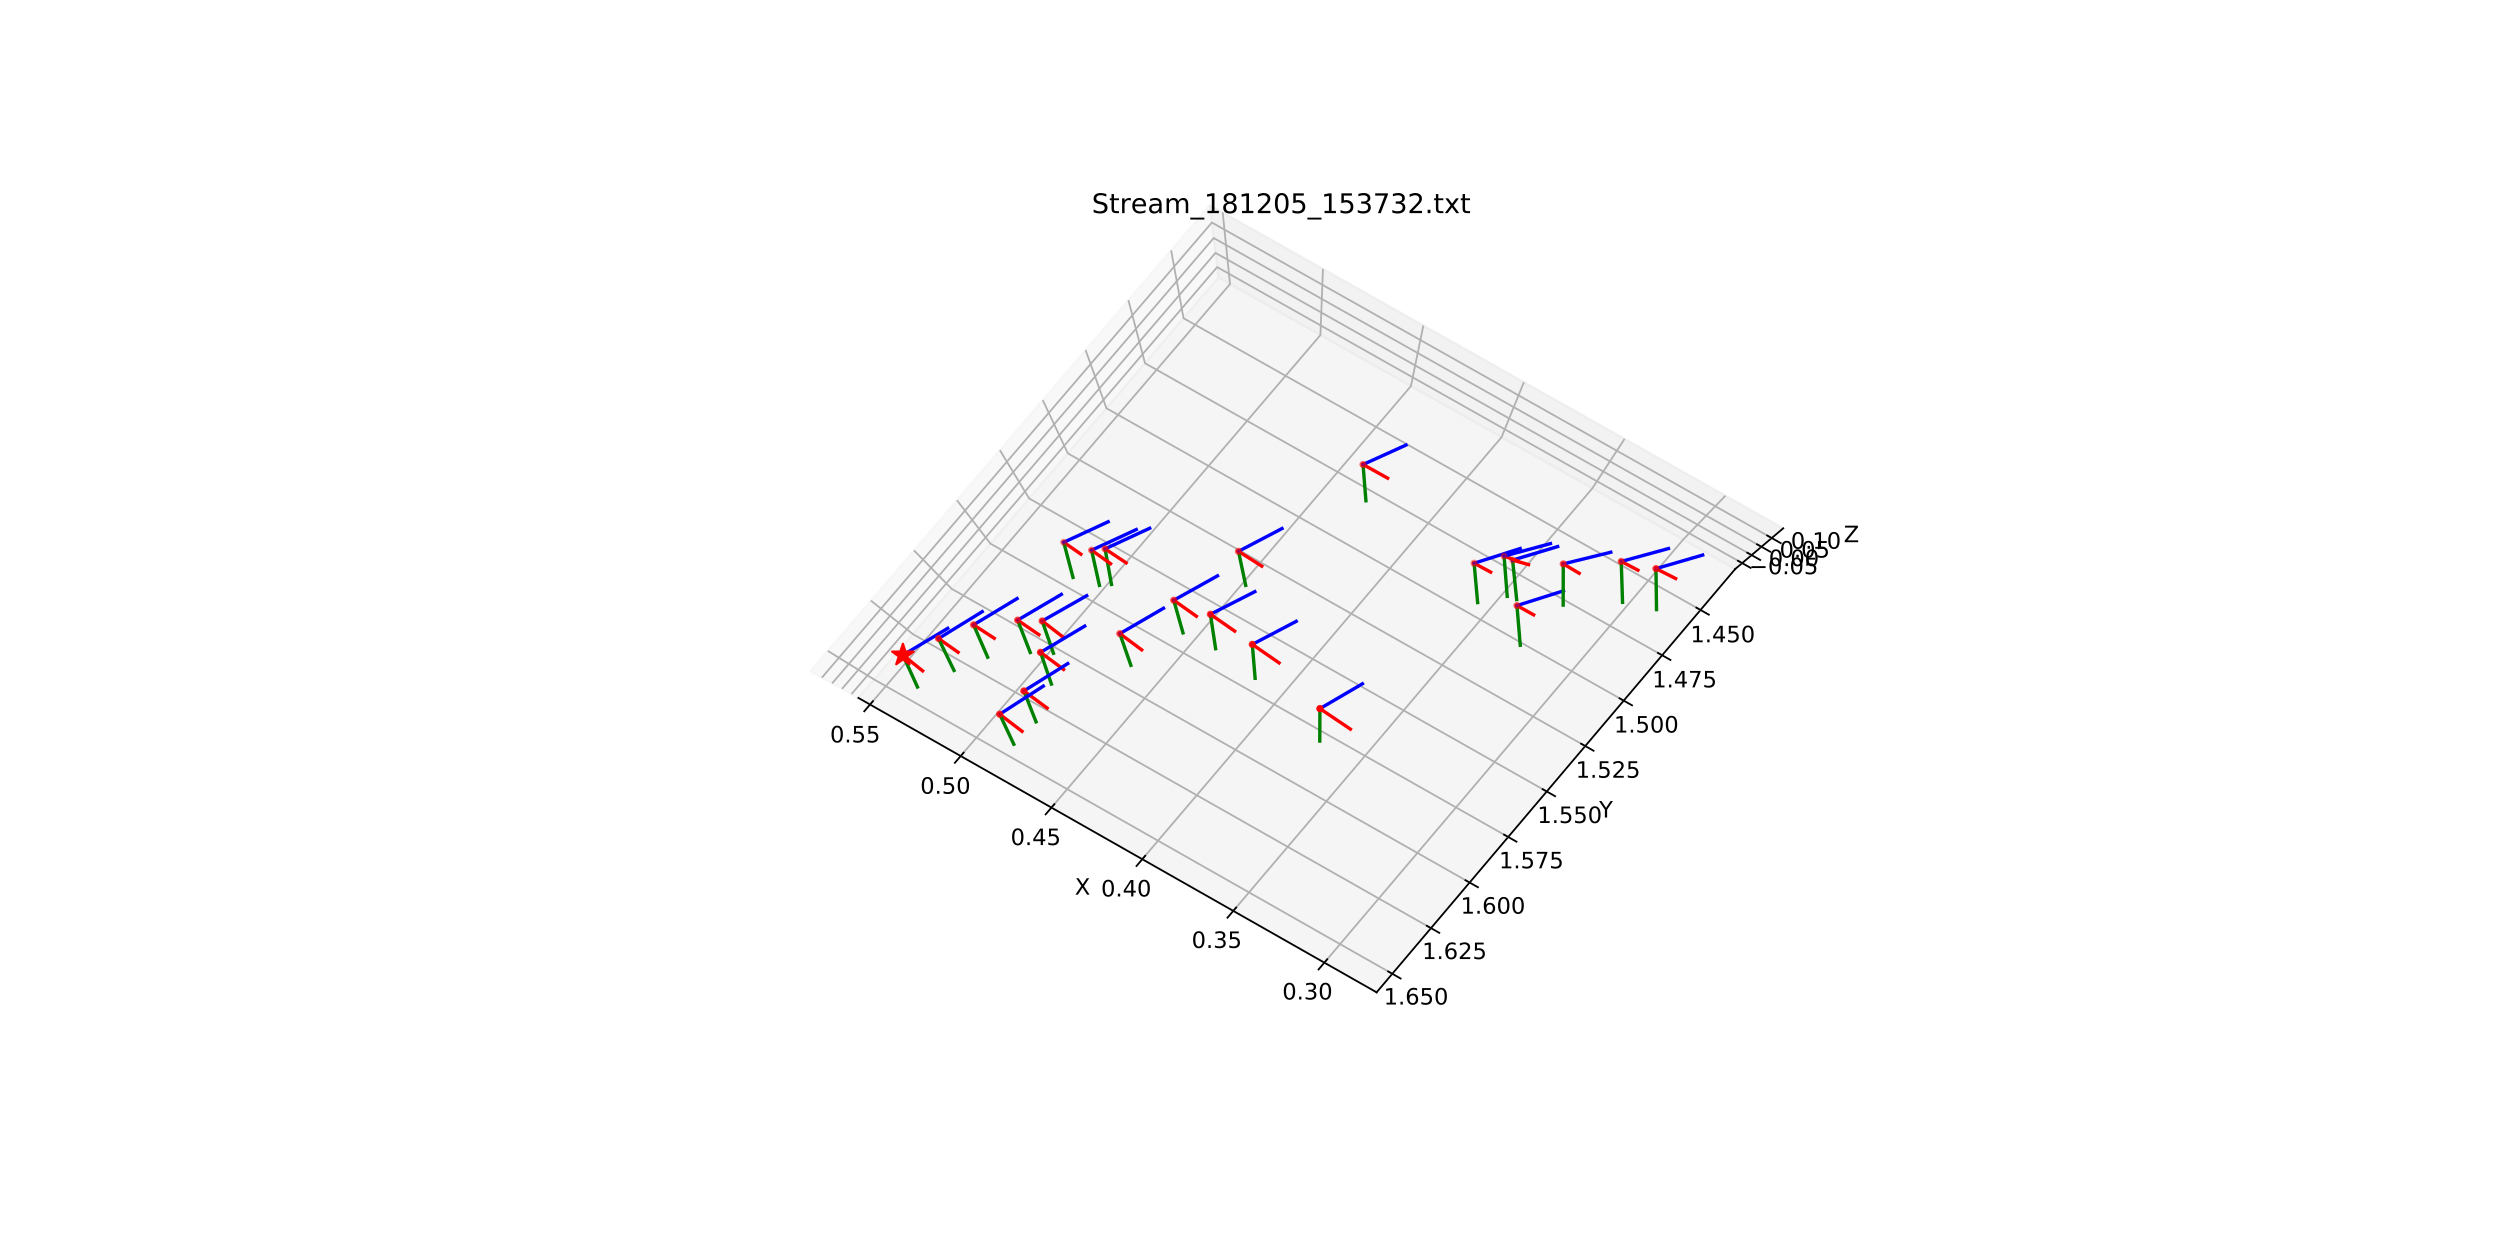 <?xml version="1.0" encoding="utf-8" standalone="no"?>
<!DOCTYPE svg PUBLIC "-//W3C//DTD SVG 1.1//EN"
  "http://www.w3.org/Graphics/SVG/1.1/DTD/svg11.dtd">
<!-- Created with matplotlib (https://matplotlib.org/) -->
<svg height="552.24pt" version="1.1" viewBox="0 0 1105.92 552.24" width="1105.92pt" xmlns="http://www.w3.org/2000/svg" xmlns:xlink="http://www.w3.org/1999/xlink">
 <defs>
  <style type="text/css">
*{stroke-linecap:butt;stroke-linejoin:round;}
  </style>
 </defs>
 <g id="figure_1">
  <g id="patch_1">
   <path d="M 0 552.24 
L 1105.92 552.24 
L 1105.92 0 
L 0 0 
z
" style="fill:#ffffff;"/>
  </g>
  <g id="patch_2">
   <path d="M 306.423 491.494 
L 827.145 491.494 
L 827.145 66.269 
L 306.423 66.269 
z
" style="fill:#ffffff;"/>
  </g>
  <g id="pane3d_1">
   <g id="patch_3">
    <path d="M 538.981 122.765 
L 379.724 308.741 
L 358.419 296.964 
L 535.178 90.755 
" style="fill:#f2f2f2;opacity:0.5;stroke:#f2f2f2;stroke-linejoin:miter;"/>
   </g>
  </g>
  <g id="pane3d_2">
   <g id="patch_4">
    <path d="M 767.619 251.696 
L 538.981 122.765 
L 535.178 90.755 
L 788.854 233.688 
" style="fill:#e6e6e6;opacity:0.5;stroke:#e6e6e6;stroke-linejoin:miter;"/>
   </g>
  </g>
  <g id="pane3d_3">
   <g id="patch_5">
    <path d="M 767.619 251.696 
L 538.981 122.765 
L 379.724 308.741 
L 608.96 438.979 
" style="fill:#ececec;opacity:0.5;stroke:#ececec;stroke-linejoin:miter;"/>
   </g>
  </g>
  <g id="axis3d_1">
   <g id="line2d_1">
    <path d="M 379.724 308.741 
L 608.96 438.979 
" style="fill:none;stroke:#000000;stroke-linecap:square;stroke-width:0.8;"/>
   </g>
   <g id="text_1">
    <!-- X -->
    <defs>
     <path d="M 6.297 72.906 
L 16.891 72.906 
L 35.016 45.797 
L 53.219 72.906 
L 63.812 72.906 
L 40.375 37.891 
L 65.375 0 
L 54.781 0 
L 34.281 31 
L 13.625 0 
L 2.984 0 
L 29 38.922 
z
" id="DejaVuSans-88"/>
    </defs>
    <g transform="translate(475.449 395.782)scale(0.1 -0.1)">
     <use xlink:href="#DejaVuSans-88"/>
    </g>
   </g>
   <g id="Line3DCollection_1">
    <path d="M 585.847 425.848 
L 744.566 238.696 
L 763.268 219.272 
" style="fill:none;stroke:#b0b0b0;stroke-width:0.8;"/>
    <path d="M 545.553 402.955 
L 704.379 216.034 
L 718.669 194.143 
" style="fill:none;stroke:#b0b0b0;stroke-width:0.8;"/>
    <path d="M 505.309 380.091 
L 664.24 193.4 
L 674.13 169.048 
" style="fill:none;stroke:#b0b0b0;stroke-width:0.8;"/>
    <path d="M 465.115 357.255 
L 624.151 170.793 
L 629.652 143.987 
" style="fill:none;stroke:#b0b0b0;stroke-width:0.8;"/>
    <path d="M 424.97 334.447 
L 584.11 148.214 
L 585.234 118.959 
" style="fill:none;stroke:#b0b0b0;stroke-width:0.8;"/>
    <path d="M 384.875 311.668 
L 544.119 125.663 
L 540.877 93.966 
" style="fill:none;stroke:#b0b0b0;stroke-width:0.8;"/>
   </g>
   <g id="xtick_1">
    <g id="line2d_2">
     <path d="M 587.123 424.343 
L 583.294 428.857 
" style="fill:none;stroke:#000000;stroke-linecap:square;stroke-width:0.8;"/>
    </g>
    <g id="text_2">
     <!-- 0.30 -->
     <defs>
      <path d="M 31.781 66.406 
Q 24.172 66.406 20.328 58.906 
Q 16.5 51.422 16.5 36.375 
Q 16.5 21.391 20.328 13.891 
Q 24.172 6.391 31.781 6.391 
Q 39.453 6.391 43.281 13.891 
Q 47.125 21.391 47.125 36.375 
Q 47.125 51.422 43.281 58.906 
Q 39.453 66.406 31.781 66.406 
z
M 31.781 74.219 
Q 44.047 74.219 50.516 64.516 
Q 56.984 54.828 56.984 36.375 
Q 56.984 17.969 50.516 8.266 
Q 44.047 -1.422 31.781 -1.422 
Q 19.531 -1.422 13.062 8.266 
Q 6.594 17.969 6.594 36.375 
Q 6.594 54.828 13.062 64.516 
Q 19.531 74.219 31.781 74.219 
z
" id="DejaVuSans-48"/>
      <path d="M 10.688 12.406 
L 21 12.406 
L 21 0 
L 10.688 0 
z
" id="DejaVuSans-46"/>
      <path d="M 40.578 39.312 
Q 47.656 37.797 51.625 33 
Q 55.609 28.219 55.609 21.188 
Q 55.609 10.406 48.188 4.484 
Q 40.766 -1.422 27.094 -1.422 
Q 22.516 -1.422 17.656 -0.516 
Q 12.797 0.391 7.625 2.203 
L 7.625 11.719 
Q 11.719 9.328 16.594 8.109 
Q 21.484 6.891 26.812 6.891 
Q 36.078 6.891 40.938 10.547 
Q 45.797 14.203 45.797 21.188 
Q 45.797 27.641 41.281 31.266 
Q 36.766 34.906 28.719 34.906 
L 20.219 34.906 
L 20.219 43.016 
L 29.109 43.016 
Q 36.375 43.016 40.234 45.922 
Q 44.094 48.828 44.094 54.297 
Q 44.094 59.906 40.109 62.906 
Q 36.141 65.922 28.719 65.922 
Q 24.656 65.922 20.016 65.031 
Q 15.375 64.156 9.812 62.312 
L 9.812 71.094 
Q 15.438 72.656 20.344 73.438 
Q 25.25 74.219 29.594 74.219 
Q 40.828 74.219 47.359 69.109 
Q 53.906 64.016 53.906 55.328 
Q 53.906 49.266 50.438 45.094 
Q 46.969 40.922 40.578 39.312 
z
" id="DejaVuSans-51"/>
     </defs>
     <g transform="translate(567.244 442.143)scale(0.1 -0.1)">
      <use xlink:href="#DejaVuSans-48"/>
      <use x="63.623" xlink:href="#DejaVuSans-46"/>
      <use x="95.41" xlink:href="#DejaVuSans-51"/>
      <use x="159.033" xlink:href="#DejaVuSans-48"/>
     </g>
    </g>
   </g>
   <g id="xtick_2">
    <g id="line2d_3">
     <path d="M 546.83 401.452 
L 542.999 405.961 
" style="fill:none;stroke:#000000;stroke-linecap:square;stroke-width:0.8;"/>
    </g>
    <g id="text_3">
     <!-- 0.35 -->
     <defs>
      <path d="M 10.797 72.906 
L 49.516 72.906 
L 49.516 64.594 
L 19.828 64.594 
L 19.828 46.734 
Q 21.969 47.469 24.109 47.828 
Q 26.266 48.188 28.422 48.188 
Q 40.625 48.188 47.75 41.5 
Q 54.891 34.812 54.891 23.391 
Q 54.891 11.625 47.562 5.094 
Q 40.234 -1.422 26.906 -1.422 
Q 22.312 -1.422 17.547 -0.641 
Q 12.797 0.141 7.719 1.703 
L 7.719 11.625 
Q 12.109 9.234 16.797 8.062 
Q 21.484 6.891 26.703 6.891 
Q 35.156 6.891 40.078 11.328 
Q 45.016 15.766 45.016 23.391 
Q 45.016 31 40.078 35.438 
Q 35.156 39.891 26.703 39.891 
Q 22.75 39.891 18.812 39.016 
Q 14.891 38.141 10.797 36.281 
z
" id="DejaVuSans-53"/>
     </defs>
     <g transform="translate(527.131 419.346)scale(0.1 -0.1)">
      <use xlink:href="#DejaVuSans-48"/>
      <use x="63.623" xlink:href="#DejaVuSans-46"/>
      <use x="95.41" xlink:href="#DejaVuSans-51"/>
      <use x="159.033" xlink:href="#DejaVuSans-53"/>
     </g>
    </g>
   </g>
   <g id="xtick_3">
    <g id="line2d_4">
     <path d="M 506.587 378.59 
L 502.754 383.094 
" style="fill:none;stroke:#000000;stroke-linecap:square;stroke-width:0.8;"/>
    </g>
    <g id="text_4">
     <!-- 0.40 -->
     <defs>
      <path d="M 37.797 64.312 
L 12.891 25.391 
L 37.797 25.391 
z
M 35.203 72.906 
L 47.609 72.906 
L 47.609 25.391 
L 58.016 25.391 
L 58.016 17.188 
L 47.609 17.188 
L 47.609 0 
L 37.797 0 
L 37.797 17.188 
L 4.891 17.188 
L 4.891 26.703 
z
" id="DejaVuSans-52"/>
     </defs>
     <g transform="translate(487.068 396.576)scale(0.1 -0.1)">
      <use xlink:href="#DejaVuSans-48"/>
      <use x="63.623" xlink:href="#DejaVuSans-46"/>
      <use x="95.41" xlink:href="#DejaVuSans-52"/>
      <use x="159.033" xlink:href="#DejaVuSans-48"/>
     </g>
    </g>
   </g>
   <g id="xtick_4">
    <g id="line2d_5">
     <path d="M 466.394 355.756 
L 462.558 360.254 
" style="fill:none;stroke:#000000;stroke-linecap:square;stroke-width:0.8;"/>
    </g>
    <g id="text_5">
     <!-- 0.45 -->
     <g transform="translate(447.054 373.835)scale(0.1 -0.1)">
      <use xlink:href="#DejaVuSans-48"/>
      <use x="63.623" xlink:href="#DejaVuSans-46"/>
      <use x="95.41" xlink:href="#DejaVuSans-52"/>
      <use x="159.033" xlink:href="#DejaVuSans-53"/>
     </g>
    </g>
   </g>
   <g id="xtick_5">
    <g id="line2d_6">
     <path d="M 426.25 332.95 
L 422.411 337.442 
" style="fill:none;stroke:#000000;stroke-linecap:square;stroke-width:0.8;"/>
    </g>
    <g id="text_6">
     <!-- 0.50 -->
     <g transform="translate(407.088 351.121)scale(0.1 -0.1)">
      <use xlink:href="#DejaVuSans-48"/>
      <use x="63.623" xlink:href="#DejaVuSans-46"/>
      <use x="95.41" xlink:href="#DejaVuSans-53"/>
      <use x="159.033" xlink:href="#DejaVuSans-48"/>
     </g>
    </g>
   </g>
   <g id="xtick_6">
    <g id="line2d_7">
     <path d="M 386.155 310.172 
L 382.314 314.659 
" style="fill:none;stroke:#000000;stroke-linecap:square;stroke-width:0.8;"/>
    </g>
    <g id="text_7">
     <!-- 0.55 -->
     <g transform="translate(367.172 328.435)scale(0.1 -0.1)">
      <use xlink:href="#DejaVuSans-48"/>
      <use x="63.623" xlink:href="#DejaVuSans-46"/>
      <use x="95.41" xlink:href="#DejaVuSans-53"/>
      <use x="159.033" xlink:href="#DejaVuSans-53"/>
     </g>
    </g>
   </g>
  </g>
  <g id="axis3d_2">
   <g id="line2d_8">
    <path d="M 767.619 251.696 
L 608.96 438.979 
" style="fill:none;stroke:#000000;stroke-linecap:square;stroke-width:0.8;"/>
   </g>
   <g id="text_8">
    <!-- Y -->
    <defs>
     <path d="M -0.203 72.906 
L 10.406 72.906 
L 30.609 42.922 
L 50.688 72.906 
L 61.281 72.906 
L 35.5 34.719 
L 35.5 0 
L 25.594 0 
L 25.594 34.719 
z
" id="DejaVuSans-89"/>
    </defs>
    <g transform="translate(707.387 361.636)scale(0.1 -0.1)">
     <use xlink:href="#DejaVuSans-89"/>
    </g>
   </g>
   <g id="Line3DCollection_2">
    <path d="M 518.066 110.718 
L 523.556 140.779 
L 752.252 269.835 
" style="fill:none;stroke:#b0b0b0;stroke-width:0.8;"/>
    <path d="M 499.158 132.776 
L 506.513 160.68 
L 735.274 289.876 
" style="fill:none;stroke:#b0b0b0;stroke-width:0.8;"/>
    <path d="M 480.228 154.861 
L 489.453 180.603 
L 718.277 309.939 
" style="fill:none;stroke:#b0b0b0;stroke-width:0.8;"/>
    <path d="M 461.275 176.972 
L 472.373 200.547 
L 701.262 330.024 
" style="fill:none;stroke:#b0b0b0;stroke-width:0.8;"/>
    <path d="M 442.299 199.11 
L 455.276 220.514 
L 684.229 350.13 
" style="fill:none;stroke:#b0b0b0;stroke-width:0.8;"/>
    <path d="M 423.3 221.274 
L 438.16 240.501 
L 667.177 370.259 
" style="fill:none;stroke:#b0b0b0;stroke-width:0.8;"/>
    <path d="M 404.278 243.465 
L 421.025 260.511 
L 650.106 390.409 
" style="fill:none;stroke:#b0b0b0;stroke-width:0.8;"/>
    <path d="M 385.234 265.682 
L 403.872 280.542 
L 633.017 410.581 
" style="fill:none;stroke:#b0b0b0;stroke-width:0.8;"/>
    <path d="M 366.166 287.927 
L 386.7 300.594 
L 615.91 430.775 
" style="fill:none;stroke:#b0b0b0;stroke-width:0.8;"/>
   </g>
   <g id="xtick_7">
    <g id="line2d_9">
     <path d="M 750.416 268.799 
L 755.924 271.907 
" style="fill:none;stroke:#000000;stroke-linecap:square;stroke-width:0.8;"/>
    </g>
    <g id="text_9">
     <!-- 1.450 -->
     <defs>
      <path d="M 12.406 8.297 
L 28.516 8.297 
L 28.516 63.922 
L 10.984 60.406 
L 10.984 69.391 
L 28.422 72.906 
L 38.281 72.906 
L 38.281 8.297 
L 54.391 8.297 
L 54.391 0 
L 12.406 0 
z
" id="DejaVuSans-49"/>
     </defs>
     <g transform="translate(747.785 284.124)scale(0.1 -0.1)">
      <use xlink:href="#DejaVuSans-49"/>
      <use x="63.623" xlink:href="#DejaVuSans-46"/>
      <use x="95.41" xlink:href="#DejaVuSans-52"/>
      <use x="159.033" xlink:href="#DejaVuSans-53"/>
      <use x="222.656" xlink:href="#DejaVuSans-48"/>
     </g>
    </g>
   </g>
   <g id="xtick_8">
    <g id="line2d_10">
     <path d="M 733.437 288.839 
L 738.947 291.951 
" style="fill:none;stroke:#000000;stroke-linecap:square;stroke-width:0.8;"/>
    </g>
    <g id="text_10">
     <!-- 1.475 -->
     <defs>
      <path d="M 8.203 72.906 
L 55.078 72.906 
L 55.078 68.703 
L 28.609 0 
L 18.312 0 
L 43.219 64.594 
L 8.203 64.594 
z
" id="DejaVuSans-55"/>
     </defs>
     <g transform="translate(730.887 304.08)scale(0.1 -0.1)">
      <use xlink:href="#DejaVuSans-49"/>
      <use x="63.623" xlink:href="#DejaVuSans-46"/>
      <use x="95.41" xlink:href="#DejaVuSans-52"/>
      <use x="159.033" xlink:href="#DejaVuSans-55"/>
      <use x="222.656" xlink:href="#DejaVuSans-53"/>
     </g>
    </g>
   </g>
   <g id="xtick_9">
    <g id="line2d_11">
     <path d="M 716.44 308.901 
L 721.951 312.016 
" style="fill:none;stroke:#000000;stroke-linecap:square;stroke-width:0.8;"/>
    </g>
    <g id="text_11">
     <!-- 1.500 -->
     <g transform="translate(713.971 324.058)scale(0.1 -0.1)">
      <use xlink:href="#DejaVuSans-49"/>
      <use x="63.623" xlink:href="#DejaVuSans-46"/>
      <use x="95.41" xlink:href="#DejaVuSans-53"/>
      <use x="159.033" xlink:href="#DejaVuSans-48"/>
      <use x="222.656" xlink:href="#DejaVuSans-48"/>
     </g>
    </g>
   </g>
   <g id="xtick_10">
    <g id="line2d_12">
     <path d="M 699.425 328.985 
L 704.938 332.103 
" style="fill:none;stroke:#000000;stroke-linecap:square;stroke-width:0.8;"/>
    </g>
    <g id="text_12">
     <!-- 1.525 -->
     <defs>
      <path d="M 19.188 8.297 
L 53.609 8.297 
L 53.609 0 
L 7.328 0 
L 7.328 8.297 
Q 12.938 14.109 22.625 23.891 
Q 32.328 33.688 34.812 36.531 
Q 39.547 41.844 41.422 45.531 
Q 43.312 49.219 43.312 52.781 
Q 43.312 58.594 39.234 62.25 
Q 35.156 65.922 28.609 65.922 
Q 23.969 65.922 18.812 64.312 
Q 13.672 62.703 7.812 59.422 
L 7.812 69.391 
Q 13.766 71.781 18.938 73 
Q 24.125 74.219 28.422 74.219 
Q 39.75 74.219 46.484 68.547 
Q 53.219 62.891 53.219 53.422 
Q 53.219 48.922 51.531 44.891 
Q 49.859 40.875 45.406 35.406 
Q 44.188 33.984 37.641 27.219 
Q 31.109 20.453 19.188 8.297 
z
" id="DejaVuSans-50"/>
     </defs>
     <g transform="translate(697.037 344.057)scale(0.1 -0.1)">
      <use xlink:href="#DejaVuSans-49"/>
      <use x="63.623" xlink:href="#DejaVuSans-46"/>
      <use x="95.41" xlink:href="#DejaVuSans-53"/>
      <use x="159.033" xlink:href="#DejaVuSans-50"/>
      <use x="222.656" xlink:href="#DejaVuSans-53"/>
     </g>
    </g>
   </g>
   <g id="xtick_11">
    <g id="line2d_13">
     <path d="M 682.391 349.09 
L 687.905 352.212 
" style="fill:none;stroke:#000000;stroke-linecap:square;stroke-width:0.8;"/>
    </g>
    <g id="text_13">
     <!-- 1.550 -->
     <g transform="translate(680.085 364.077)scale(0.1 -0.1)">
      <use xlink:href="#DejaVuSans-49"/>
      <use x="63.623" xlink:href="#DejaVuSans-46"/>
      <use x="95.41" xlink:href="#DejaVuSans-53"/>
      <use x="159.033" xlink:href="#DejaVuSans-53"/>
      <use x="222.656" xlink:href="#DejaVuSans-48"/>
     </g>
    </g>
   </g>
   <g id="xtick_12">
    <g id="line2d_14">
     <path d="M 665.338 369.217 
L 670.854 372.342 
" style="fill:none;stroke:#000000;stroke-linecap:square;stroke-width:0.8;"/>
    </g>
    <g id="text_14">
     <!-- 1.575 -->
     <g transform="translate(663.114 384.12)scale(0.1 -0.1)">
      <use xlink:href="#DejaVuSans-49"/>
      <use x="63.623" xlink:href="#DejaVuSans-46"/>
      <use x="95.41" xlink:href="#DejaVuSans-53"/>
      <use x="159.033" xlink:href="#DejaVuSans-55"/>
      <use x="222.656" xlink:href="#DejaVuSans-53"/>
     </g>
    </g>
   </g>
   <g id="xtick_13">
    <g id="line2d_15">
     <path d="M 648.267 389.366 
L 653.785 392.495 
" style="fill:none;stroke:#000000;stroke-linecap:square;stroke-width:0.8;"/>
    </g>
    <g id="text_15">
     <!-- 1.600 -->
     <defs>
      <path d="M 33.016 40.375 
Q 26.375 40.375 22.484 35.828 
Q 18.609 31.297 18.609 23.391 
Q 18.609 15.531 22.484 10.953 
Q 26.375 6.391 33.016 6.391 
Q 39.656 6.391 43.531 10.953 
Q 47.406 15.531 47.406 23.391 
Q 47.406 31.297 43.531 35.828 
Q 39.656 40.375 33.016 40.375 
z
M 52.594 71.297 
L 52.594 62.312 
Q 48.875 64.062 45.094 64.984 
Q 41.312 65.922 37.594 65.922 
Q 27.828 65.922 22.672 59.328 
Q 17.531 52.734 16.797 39.406 
Q 19.672 43.656 24.016 45.922 
Q 28.375 48.188 33.594 48.188 
Q 44.578 48.188 50.953 41.516 
Q 57.328 34.859 57.328 23.391 
Q 57.328 12.156 50.688 5.359 
Q 44.047 -1.422 33.016 -1.422 
Q 20.359 -1.422 13.672 8.266 
Q 6.984 17.969 6.984 36.375 
Q 6.984 53.656 15.188 63.938 
Q 23.391 74.219 37.203 74.219 
Q 40.922 74.219 44.703 73.484 
Q 48.484 72.75 52.594 71.297 
z
" id="DejaVuSans-54"/>
     </defs>
     <g transform="translate(646.125 404.184)scale(0.1 -0.1)">
      <use xlink:href="#DejaVuSans-49"/>
      <use x="63.623" xlink:href="#DejaVuSans-46"/>
      <use x="95.41" xlink:href="#DejaVuSans-54"/>
      <use x="159.033" xlink:href="#DejaVuSans-48"/>
      <use x="222.656" xlink:href="#DejaVuSans-48"/>
     </g>
    </g>
   </g>
   <g id="xtick_14">
    <g id="line2d_16">
     <path d="M 631.178 409.537 
L 636.697 412.669 
" style="fill:none;stroke:#000000;stroke-linecap:square;stroke-width:0.8;"/>
    </g>
    <g id="text_16">
     <!-- 1.625 -->
     <g transform="translate(629.118 424.27)scale(0.1 -0.1)">
      <use xlink:href="#DejaVuSans-49"/>
      <use x="63.623" xlink:href="#DejaVuSans-46"/>
      <use x="95.41" xlink:href="#DejaVuSans-54"/>
      <use x="159.033" xlink:href="#DejaVuSans-50"/>
      <use x="222.656" xlink:href="#DejaVuSans-53"/>
     </g>
    </g>
   </g>
   <g id="xtick_15">
    <g id="line2d_17">
     <path d="M 614.07 429.73 
L 619.59 432.866 
" style="fill:none;stroke:#000000;stroke-linecap:square;stroke-width:0.8;"/>
    </g>
    <g id="text_17">
     <!-- 1.650 -->
     <g transform="translate(612.092 444.377)scale(0.1 -0.1)">
      <use xlink:href="#DejaVuSans-49"/>
      <use x="63.623" xlink:href="#DejaVuSans-46"/>
      <use x="95.41" xlink:href="#DejaVuSans-54"/>
      <use x="159.033" xlink:href="#DejaVuSans-53"/>
      <use x="222.656" xlink:href="#DejaVuSans-48"/>
     </g>
    </g>
   </g>
  </g>
  <g id="axis3d_3">
   <g id="line2d_18">
    <path d="M 767.619 251.696 
L 788.854 233.688 
" style="fill:none;stroke:#000000;stroke-linecap:square;stroke-width:0.8;"/>
   </g>
   <g id="text_18">
    <!-- Z -->
    <defs>
     <path d="M 5.609 72.906 
L 62.891 72.906 
L 62.891 65.375 
L 16.797 8.297 
L 64.016 8.297 
L 64.016 0 
L 4.5 0 
L 4.5 7.516 
L 50.594 64.594 
L 5.609 64.594 
z
" id="DejaVuSans-90"/>
    </defs>
    <g transform="translate(815.598 239.841)scale(0.1 -0.1)">
     <use xlink:href="#DejaVuSans-90"/>
    </g>
   </g>
   <g id="Line3DCollection_3">
    <path d="M 770.67 249.109 
L 538.434 118.165 
L 376.663 307.049 
" style="fill:none;stroke:#b0b0b0;stroke-width:0.8;"/>
    <path d="M 774.845 245.568 
L 537.686 111.87 
L 372.475 304.734 
" style="fill:none;stroke:#b0b0b0;stroke-width:0.8;"/>
    <path d="M 779.201 241.874 
L 536.906 105.303 
L 368.104 302.318 
" style="fill:none;stroke:#b0b0b0;stroke-width:0.8;"/>
    <path d="M 783.751 238.016 
L 536.092 98.446 
L 363.54 299.795 
" style="fill:none;stroke:#b0b0b0;stroke-width:0.8;"/>
   </g>
   <g id="xtick_16">
    <g id="line2d_19">
     <path d="M 768.805 248.057 
L 774.399 251.211 
" style="fill:none;stroke:#000000;stroke-linecap:square;stroke-width:0.8;"/>
    </g>
    <g id="text_19">
     <!-- −0.05 -->
     <defs>
      <path d="M 10.594 35.5 
L 73.188 35.5 
L 73.188 27.203 
L 10.594 27.203 
z
" id="DejaVuSans-8722"/>
     </defs>
     <g transform="translate(773.71 254.007)scale(0.1 -0.1)">
      <use xlink:href="#DejaVuSans-8722"/>
      <use x="83.789" xlink:href="#DejaVuSans-48"/>
      <use x="147.412" xlink:href="#DejaVuSans-46"/>
      <use x="179.199" xlink:href="#DejaVuSans-48"/>
      <use x="242.822" xlink:href="#DejaVuSans-53"/>
     </g>
    </g>
   </g>
   <g id="xtick_17">
    <g id="line2d_20">
     <path d="M 772.941 244.494 
L 778.654 247.715 
" style="fill:none;stroke:#000000;stroke-linecap:square;stroke-width:0.8;"/>
    </g>
    <g id="text_20">
     <!-- 0.00 -->
     <g transform="translate(782.465 250.409)scale(0.1 -0.1)">
      <use xlink:href="#DejaVuSans-48"/>
      <use x="63.623" xlink:href="#DejaVuSans-46"/>
      <use x="95.41" xlink:href="#DejaVuSans-48"/>
      <use x="159.033" xlink:href="#DejaVuSans-48"/>
     </g>
    </g>
   </g>
   <g id="xtick_18">
    <g id="line2d_21">
     <path d="M 777.256 240.777 
L 783.093 244.067 
" style="fill:none;stroke:#000000;stroke-linecap:square;stroke-width:0.8;"/>
    </g>
    <g id="text_21">
     <!-- 0.05 -->
     <g transform="translate(787.227 246.655)scale(0.1 -0.1)">
      <use xlink:href="#DejaVuSans-48"/>
      <use x="63.623" xlink:href="#DejaVuSans-46"/>
      <use x="95.41" xlink:href="#DejaVuSans-48"/>
      <use x="159.033" xlink:href="#DejaVuSans-53"/>
     </g>
    </g>
   </g>
   <g id="xtick_19">
    <g id="line2d_22">
     <path d="M 781.762 236.895 
L 787.728 240.258 
" style="fill:none;stroke:#000000;stroke-linecap:square;stroke-width:0.8;"/>
    </g>
    <g id="text_22">
     <!-- 0.10 -->
     <g transform="translate(792.2 242.735)scale(0.1 -0.1)">
      <use xlink:href="#DejaVuSans-48"/>
      <use x="63.623" xlink:href="#DejaVuSans-46"/>
      <use x="95.41" xlink:href="#DejaVuSans-49"/>
      <use x="159.033" xlink:href="#DejaVuSans-48"/>
     </g>
    </g>
   </g>
  </g>
  <g id="axes_1">
   <g id="line2d_23">
    <path clip-path="url(#p7342b9f634)" d="M 399.419 289.788 
L 408.14 296.765 
" style="fill:none;stroke:#ff0000;stroke-linecap:square;stroke-width:1.5;"/>
   </g>
   <g id="line2d_24">
    <path clip-path="url(#p7342b9f634)" d="M 399.419 289.788 
L 405.854 303.903 
" style="fill:none;stroke:#008000;stroke-linecap:square;stroke-width:1.5;"/>
   </g>
   <g id="line2d_25">
    <path clip-path="url(#p7342b9f634)" d="M 399.419 289.788 
L 419.234 277.963 
" style="fill:none;stroke:#0000ff;stroke-linecap:square;stroke-width:1.5;"/>
   </g>
   <g id="line2d_26">
    <path clip-path="url(#p7342b9f634)" d="M 415.162 282.458 
L 423.82 288.533 
" style="fill:none;stroke:#ff0000;stroke-linecap:square;stroke-width:1.5;"/>
   </g>
   <g id="line2d_27">
    <path clip-path="url(#p7342b9f634)" d="M 415.162 282.458 
L 422.016 296.581 
" style="fill:none;stroke:#008000;stroke-linecap:square;stroke-width:1.5;"/>
   </g>
   <g id="line2d_28">
    <path clip-path="url(#p7342b9f634)" d="M 415.162 282.458 
L 434.509 270.578 
" style="fill:none;stroke:#0000ff;stroke-linecap:square;stroke-width:1.5;"/>
   </g>
   <g id="line2d_29">
    <path clip-path="url(#p7342b9f634)" d="M 430.672 276.405 
L 439.823 282.344 
" style="fill:none;stroke:#ff0000;stroke-linecap:square;stroke-width:1.5;"/>
   </g>
   <g id="line2d_30">
    <path clip-path="url(#p7342b9f634)" d="M 430.672 276.405 
L 436.914 290.728 
" style="fill:none;stroke:#008000;stroke-linecap:square;stroke-width:1.5;"/>
   </g>
   <g id="line2d_31">
    <path clip-path="url(#p7342b9f634)" d="M 430.672 276.405 
L 449.919 264.791 
" style="fill:none;stroke:#0000ff;stroke-linecap:square;stroke-width:1.5;"/>
   </g>
   <g id="line2d_32">
    <path clip-path="url(#p7342b9f634)" d="M 450.162 274.329 
L 459.565 280.768 
" style="fill:none;stroke:#ff0000;stroke-linecap:square;stroke-width:1.5;"/>
   </g>
   <g id="line2d_33">
    <path clip-path="url(#p7342b9f634)" d="M 450.162 274.329 
L 455.74 288.636 
" style="fill:none;stroke:#008000;stroke-linecap:square;stroke-width:1.5;"/>
   </g>
   <g id="line2d_34">
    <path clip-path="url(#p7342b9f634)" d="M 450.162 274.329 
L 469.494 262.946 
" style="fill:none;stroke:#0000ff;stroke-linecap:square;stroke-width:1.5;"/>
   </g>
   <g id="line2d_35">
    <path clip-path="url(#p7342b9f634)" d="M 461.034 274.704 
L 470.448 281.963 
" style="fill:none;stroke:#ff0000;stroke-linecap:square;stroke-width:1.5;"/>
   </g>
   <g id="line2d_36">
    <path clip-path="url(#p7342b9f634)" d="M 461.034 274.704 
L 466.013 288.98 
" style="fill:none;stroke:#008000;stroke-linecap:square;stroke-width:1.5;"/>
   </g>
   <g id="line2d_37">
    <path clip-path="url(#p7342b9f634)" d="M 461.034 274.704 
L 480.717 263.512 
" style="fill:none;stroke:#0000ff;stroke-linecap:square;stroke-width:1.5;"/>
   </g>
   <g id="line2d_38">
    <path clip-path="url(#p7342b9f634)" d="M 460.283 288.576 
L 470.475 296.132 
" style="fill:none;stroke:#ff0000;stroke-linecap:square;stroke-width:1.5;"/>
   </g>
   <g id="line2d_39">
    <path clip-path="url(#p7342b9f634)" d="M 460.283 288.576 
L 465.117 302.602 
" style="fill:none;stroke:#008000;stroke-linecap:square;stroke-width:1.5;"/>
   </g>
   <g id="line2d_40">
    <path clip-path="url(#p7342b9f634)" d="M 460.283 288.576 
L 479.847 276.967 
" style="fill:none;stroke:#0000ff;stroke-linecap:square;stroke-width:1.5;"/>
   </g>
   <g id="line2d_41">
    <path clip-path="url(#p7342b9f634)" d="M 452.919 305.657 
L 463.23 313.243 
" style="fill:none;stroke:#ff0000;stroke-linecap:square;stroke-width:1.5;"/>
   </g>
   <g id="line2d_42">
    <path clip-path="url(#p7342b9f634)" d="M 452.919 305.657 
L 458.313 319.303 
" style="fill:none;stroke:#008000;stroke-linecap:square;stroke-width:1.5;"/>
   </g>
   <g id="line2d_43">
    <path clip-path="url(#p7342b9f634)" d="M 452.919 305.657 
L 472.324 293.562 
" style="fill:none;stroke:#0000ff;stroke-linecap:square;stroke-width:1.5;"/>
   </g>
   <g id="line2d_44">
    <path clip-path="url(#p7342b9f634)" d="M 442.227 315.953 
L 452.102 323.515 
" style="fill:none;stroke:#ff0000;stroke-linecap:square;stroke-width:1.5;"/>
   </g>
   <g id="line2d_45">
    <path clip-path="url(#p7342b9f634)" d="M 442.227 315.953 
L 448.462 329.203 
" style="fill:none;stroke:#008000;stroke-linecap:square;stroke-width:1.5;"/>
   </g>
   <g id="line2d_46">
    <path clip-path="url(#p7342b9f634)" d="M 442.227 315.953 
L 461.516 303.515 
" style="fill:none;stroke:#0000ff;stroke-linecap:square;stroke-width:1.5;"/>
   </g>
   <g id="line2d_47">
    <path clip-path="url(#p7342b9f634)" d="M 495.376 280.308 
L 505.042 287.465 
" style="fill:none;stroke:#ff0000;stroke-linecap:square;stroke-width:1.5;"/>
   </g>
   <g id="line2d_48">
    <path clip-path="url(#p7342b9f634)" d="M 495.376 280.308 
L 500.259 294.323 
" style="fill:none;stroke:#008000;stroke-linecap:square;stroke-width:1.5;"/>
   </g>
   <g id="line2d_49">
    <path clip-path="url(#p7342b9f634)" d="M 495.376 280.308 
L 514.679 269.076 
" style="fill:none;stroke:#0000ff;stroke-linecap:square;stroke-width:1.5;"/>
   </g>
   <g id="line2d_50">
    <path clip-path="url(#p7342b9f634)" d="M 519.233 265.528 
L 529.238 272.599 
" style="fill:none;stroke:#ff0000;stroke-linecap:square;stroke-width:1.5;"/>
   </g>
   <g id="line2d_51">
    <path clip-path="url(#p7342b9f634)" d="M 519.233 265.528 
L 523.314 279.965 
" style="fill:none;stroke:#008000;stroke-linecap:square;stroke-width:1.5;"/>
   </g>
   <g id="line2d_52">
    <path clip-path="url(#p7342b9f634)" d="M 519.233 265.528 
L 538.582 254.734 
" style="fill:none;stroke:#0000ff;stroke-linecap:square;stroke-width:1.5;"/>
   </g>
   <g id="line2d_53">
    <path clip-path="url(#p7342b9f634)" d="M 547.871 243.887 
L 558.177 250.444 
" style="fill:none;stroke:#ff0000;stroke-linecap:square;stroke-width:1.5;"/>
   </g>
   <g id="line2d_54">
    <path clip-path="url(#p7342b9f634)" d="M 547.871 243.887 
L 551.048 258.95 
" style="fill:none;stroke:#008000;stroke-linecap:square;stroke-width:1.5;"/>
   </g>
   <g id="line2d_55">
    <path clip-path="url(#p7342b9f634)" d="M 547.871 243.887 
L 567.103 233.815 
" style="fill:none;stroke:#0000ff;stroke-linecap:square;stroke-width:1.5;"/>
   </g>
   <g id="line2d_56">
    <path clip-path="url(#p7342b9f634)" d="M 602.967 205.481 
L 613.85 211.527 
" style="fill:none;stroke:#ff0000;stroke-linecap:square;stroke-width:1.5;"/>
   </g>
   <g id="line2d_57">
    <path clip-path="url(#p7342b9f634)" d="M 602.967 205.481 
L 604.243 221.523 
" style="fill:none;stroke:#008000;stroke-linecap:square;stroke-width:1.5;"/>
   </g>
   <g id="line2d_58">
    <path clip-path="url(#p7342b9f634)" d="M 602.967 205.481 
L 621.975 196.871 
" style="fill:none;stroke:#0000ff;stroke-linecap:square;stroke-width:1.5;"/>
   </g>
   <g id="line2d_59">
    <path clip-path="url(#p7342b9f634)" d="M 488.854 242.797 
L 498.165 248.986 
" style="fill:none;stroke:#ff0000;stroke-linecap:square;stroke-width:1.5;"/>
   </g>
   <g id="line2d_60">
    <path clip-path="url(#p7342b9f634)" d="M 488.854 242.797 
L 491.68 258.539 
" style="fill:none;stroke:#008000;stroke-linecap:square;stroke-width:1.5;"/>
   </g>
   <g id="line2d_61">
    <path clip-path="url(#p7342b9f634)" d="M 488.854 242.797 
L 508.579 233.68 
" style="fill:none;stroke:#0000ff;stroke-linecap:square;stroke-width:1.5;"/>
   </g>
   <g id="line2d_62">
    <path clip-path="url(#p7342b9f634)" d="M 482.875 243.395 
L 491.272 249.353 
" style="fill:none;stroke:#ff0000;stroke-linecap:square;stroke-width:1.5;"/>
   </g>
   <g id="line2d_63">
    <path clip-path="url(#p7342b9f634)" d="M 482.875 243.395 
L 486.352 258.954 
" style="fill:none;stroke:#008000;stroke-linecap:square;stroke-width:1.5;"/>
   </g>
   <g id="line2d_64">
    <path clip-path="url(#p7342b9f634)" d="M 482.875 243.395 
L 502.628 234.267 
" style="fill:none;stroke:#0000ff;stroke-linecap:square;stroke-width:1.5;"/>
   </g>
   <g id="line2d_65">
    <path clip-path="url(#p7342b9f634)" d="M 470.555 239.884 
L 478.151 245.144 
" style="fill:none;stroke:#ff0000;stroke-linecap:square;stroke-width:1.5;"/>
   </g>
   <g id="line2d_66">
    <path clip-path="url(#p7342b9f634)" d="M 470.555 239.884 
L 474.659 255.428 
" style="fill:none;stroke:#008000;stroke-linecap:square;stroke-width:1.5;"/>
   </g>
   <g id="line2d_67">
    <path clip-path="url(#p7342b9f634)" d="M 470.555 239.884 
L 490.2 230.821 
" style="fill:none;stroke:#0000ff;stroke-linecap:square;stroke-width:1.5;"/>
   </g>
   <g id="line2d_68">
    <path clip-path="url(#p7342b9f634)" d="M 535.443 271.736 
L 546.185 279.184 
" style="fill:none;stroke:#ff0000;stroke-linecap:square;stroke-width:1.5;"/>
   </g>
   <g id="line2d_69">
    <path clip-path="url(#p7342b9f634)" d="M 535.443 271.736 
L 537.752 286.951 
" style="fill:none;stroke:#008000;stroke-linecap:square;stroke-width:1.5;"/>
   </g>
   <g id="line2d_70">
    <path clip-path="url(#p7342b9f634)" d="M 535.443 271.736 
L 555.091 261.734 
" style="fill:none;stroke:#0000ff;stroke-linecap:square;stroke-width:1.5;"/>
   </g>
   <g id="line2d_71">
    <path clip-path="url(#p7342b9f634)" d="M 553.983 285.06 
L 565.802 293.226 
" style="fill:none;stroke:#ff0000;stroke-linecap:square;stroke-width:1.5;"/>
   </g>
   <g id="line2d_72">
    <path clip-path="url(#p7342b9f634)" d="M 553.983 285.06 
L 555.228 300.053 
" style="fill:none;stroke:#008000;stroke-linecap:square;stroke-width:1.5;"/>
   </g>
   <g id="line2d_73">
    <path clip-path="url(#p7342b9f634)" d="M 553.983 285.06 
L 573.393 274.856 
" style="fill:none;stroke:#0000ff;stroke-linecap:square;stroke-width:1.5;"/>
   </g>
   <g id="line2d_74">
    <path clip-path="url(#p7342b9f634)" d="M 583.889 313.474 
L 597.37 322.539 
" style="fill:none;stroke:#ff0000;stroke-linecap:square;stroke-width:1.5;"/>
   </g>
   <g id="line2d_75">
    <path clip-path="url(#p7342b9f634)" d="M 583.889 313.474 
L 583.825 327.812 
" style="fill:none;stroke:#008000;stroke-linecap:square;stroke-width:1.5;"/>
   </g>
   <g id="line2d_76">
    <path clip-path="url(#p7342b9f634)" d="M 583.889 313.474 
L 602.678 302.492 
" style="fill:none;stroke:#0000ff;stroke-linecap:square;stroke-width:1.5;"/>
   </g>
   <g id="line2d_77">
    <path clip-path="url(#p7342b9f634)" d="M 652.099 249.159 
L 659.414 253.091 
" style="fill:none;stroke:#ff0000;stroke-linecap:square;stroke-width:1.5;"/>
   </g>
   <g id="line2d_78">
    <path clip-path="url(#p7342b9f634)" d="M 652.099 249.159 
L 653.662 266.563 
" style="fill:none;stroke:#008000;stroke-linecap:square;stroke-width:1.5;"/>
   </g>
   <g id="line2d_79">
    <path clip-path="url(#p7342b9f634)" d="M 652.099 249.159 
L 672.477 242.649 
" style="fill:none;stroke:#0000ff;stroke-linecap:square;stroke-width:1.5;"/>
   </g>
   <g id="line2d_80">
    <path clip-path="url(#p7342b9f634)" d="M 669.121 247.767 
L 676.181 249.759 
" style="fill:none;stroke:#ff0000;stroke-linecap:square;stroke-width:1.5;"/>
   </g>
   <g id="line2d_81">
    <path clip-path="url(#p7342b9f634)" d="M 669.121 247.767 
L 670.928 265.242 
" style="fill:none;stroke:#008000;stroke-linecap:square;stroke-width:1.5;"/>
   </g>
   <g id="line2d_82">
    <path clip-path="url(#p7342b9f634)" d="M 669.121 247.767 
L 689.056 241.787 
" style="fill:none;stroke:#0000ff;stroke-linecap:square;stroke-width:1.5;"/>
   </g>
   <g id="line2d_83">
    <path clip-path="url(#p7342b9f634)" d="M 671.044 267.886 
L 678.423 271.99 
" style="fill:none;stroke:#ff0000;stroke-linecap:square;stroke-width:1.5;"/>
   </g>
   <g id="line2d_84">
    <path clip-path="url(#p7342b9f634)" d="M 671.044 267.886 
L 672.518 285.449 
" style="fill:none;stroke:#008000;stroke-linecap:square;stroke-width:1.5;"/>
   </g>
   <g id="line2d_85">
    <path clip-path="url(#p7342b9f634)" d="M 671.044 267.886 
L 691.637 261.364 
" style="fill:none;stroke:#0000ff;stroke-linecap:square;stroke-width:1.5;"/>
   </g>
   <g id="line2d_86">
    <path clip-path="url(#p7342b9f634)" d="M 732.549 251.537 
L 741.244 255.926 
" style="fill:none;stroke:#ff0000;stroke-linecap:square;stroke-width:1.5;"/>
   </g>
   <g id="line2d_87">
    <path clip-path="url(#p7342b9f634)" d="M 732.549 251.537 
L 732.794 269.651 
" style="fill:none;stroke:#008000;stroke-linecap:square;stroke-width:1.5;"/>
   </g>
   <g id="line2d_88">
    <path clip-path="url(#p7342b9f634)" d="M 732.549 251.537 
L 753.202 245.531 
" style="fill:none;stroke:#0000ff;stroke-linecap:square;stroke-width:1.5;"/>
   </g>
   <g id="line2d_89">
    <path clip-path="url(#p7342b9f634)" d="M 717.182 248.356 
L 724.554 252.221 
" style="fill:none;stroke:#ff0000;stroke-linecap:square;stroke-width:1.5;"/>
   </g>
   <g id="line2d_90">
    <path clip-path="url(#p7342b9f634)" d="M 717.182 248.356 
L 717.764 266.464 
" style="fill:none;stroke:#008000;stroke-linecap:square;stroke-width:1.5;"/>
   </g>
   <g id="line2d_91">
    <path clip-path="url(#p7342b9f634)" d="M 717.182 248.356 
L 738.068 242.661 
" style="fill:none;stroke:#0000ff;stroke-linecap:square;stroke-width:1.5;"/>
   </g>
   <g id="line2d_92">
    <path clip-path="url(#p7342b9f634)" d="M 665.35 245.992 
L 671.481 248.153 
" style="fill:none;stroke:#ff0000;stroke-linecap:square;stroke-width:1.5;"/>
   </g>
   <g id="line2d_93">
    <path clip-path="url(#p7342b9f634)" d="M 665.35 245.992 
L 666.74 263.816 
" style="fill:none;stroke:#008000;stroke-linecap:square;stroke-width:1.5;"/>
   </g>
   <g id="line2d_94">
    <path clip-path="url(#p7342b9f634)" d="M 665.35 245.992 
L 685.867 240.47 
" style="fill:none;stroke:#0000ff;stroke-linecap:square;stroke-width:1.5;"/>
   </g>
   <g id="line2d_95">
    <path clip-path="url(#p7342b9f634)" d="M 691.538 249.445 
L 698.575 253.6 
" style="fill:none;stroke:#ff0000;stroke-linecap:square;stroke-width:1.5;"/>
   </g>
   <g id="line2d_96">
    <path clip-path="url(#p7342b9f634)" d="M 691.538 249.445 
L 691.493 267.668 
" style="fill:none;stroke:#008000;stroke-linecap:square;stroke-width:1.5;"/>
   </g>
   <g id="line2d_97">
    <path clip-path="url(#p7342b9f634)" d="M 691.538 249.445 
L 712.555 244.288 
" style="fill:none;stroke:#0000ff;stroke-linecap:square;stroke-width:1.5;"/>
   </g>
   <g id="Path3DCollection_1">
    <defs>
     <path d="M 0 -5 
L -1.123 -1.545 
L -4.755 -1.545 
L -1.816 0.59 
L -2.939 4.045 
L -0 1.91 
L 2.939 4.045 
L 1.816 0.59 
L 4.755 -1.545 
L 1.123 -1.545 
z
" id="md0d1cb0553" style="stroke:#ff0000;"/>
    </defs>
    <g clip-path="url(#p7342b9f634)">
     <use style="fill:#ff0000;stroke:#ff0000;" x="399.419" xlink:href="#md0d1cb0553" y="289.788"/>
    </g>
   </g>
   <g id="text_23">
    <!-- Stream_181205_153732.txt -->
    <defs>
     <path d="M 53.516 70.516 
L 53.516 60.891 
Q 47.906 63.578 42.922 64.891 
Q 37.938 66.219 33.297 66.219 
Q 25.25 66.219 20.875 63.094 
Q 16.5 59.969 16.5 54.203 
Q 16.5 49.359 19.406 46.891 
Q 22.312 44.438 30.422 42.922 
L 36.375 41.703 
Q 47.406 39.594 52.656 34.297 
Q 57.906 29 57.906 20.125 
Q 57.906 9.516 50.797 4.047 
Q 43.703 -1.422 29.984 -1.422 
Q 24.812 -1.422 18.969 -0.25 
Q 13.141 0.922 6.891 3.219 
L 6.891 13.375 
Q 12.891 10.016 18.656 8.297 
Q 24.422 6.594 29.984 6.594 
Q 38.422 6.594 43.016 9.906 
Q 47.609 13.234 47.609 19.391 
Q 47.609 24.75 44.312 27.781 
Q 41.016 30.812 33.5 32.328 
L 27.484 33.5 
Q 16.453 35.688 11.516 40.375 
Q 6.594 45.062 6.594 53.422 
Q 6.594 63.094 13.406 68.656 
Q 20.219 74.219 32.172 74.219 
Q 37.312 74.219 42.625 73.281 
Q 47.953 72.359 53.516 70.516 
z
" id="DejaVuSans-83"/>
     <path d="M 18.312 70.219 
L 18.312 54.688 
L 36.812 54.688 
L 36.812 47.703 
L 18.312 47.703 
L 18.312 18.016 
Q 18.312 11.328 20.141 9.422 
Q 21.969 7.516 27.594 7.516 
L 36.812 7.516 
L 36.812 0 
L 27.594 0 
Q 17.188 0 13.234 3.875 
Q 9.281 7.766 9.281 18.016 
L 9.281 47.703 
L 2.688 47.703 
L 2.688 54.688 
L 9.281 54.688 
L 9.281 70.219 
z
" id="DejaVuSans-116"/>
     <path d="M 41.109 46.297 
Q 39.594 47.172 37.812 47.578 
Q 36.031 48 33.891 48 
Q 26.266 48 22.188 43.047 
Q 18.109 38.094 18.109 28.812 
L 18.109 0 
L 9.078 0 
L 9.078 54.688 
L 18.109 54.688 
L 18.109 46.188 
Q 20.953 51.172 25.484 53.578 
Q 30.031 56 36.531 56 
Q 37.453 56 38.578 55.875 
Q 39.703 55.766 41.062 55.516 
z
" id="DejaVuSans-114"/>
     <path d="M 56.203 29.594 
L 56.203 25.203 
L 14.891 25.203 
Q 15.484 15.922 20.484 11.062 
Q 25.484 6.203 34.422 6.203 
Q 39.594 6.203 44.453 7.469 
Q 49.312 8.734 54.109 11.281 
L 54.109 2.781 
Q 49.266 0.734 44.188 -0.344 
Q 39.109 -1.422 33.891 -1.422 
Q 20.797 -1.422 13.156 6.188 
Q 5.516 13.812 5.516 26.812 
Q 5.516 40.234 12.766 48.109 
Q 20.016 56 32.328 56 
Q 43.359 56 49.781 48.891 
Q 56.203 41.797 56.203 29.594 
z
M 47.219 32.234 
Q 47.125 39.594 43.094 43.984 
Q 39.062 48.391 32.422 48.391 
Q 24.906 48.391 20.391 44.141 
Q 15.875 39.891 15.188 32.172 
z
" id="DejaVuSans-101"/>
     <path d="M 34.281 27.484 
Q 23.391 27.484 19.188 25 
Q 14.984 22.516 14.984 16.5 
Q 14.984 11.719 18.141 8.906 
Q 21.297 6.109 26.703 6.109 
Q 34.188 6.109 38.703 11.406 
Q 43.219 16.703 43.219 25.484 
L 43.219 27.484 
z
M 52.203 31.203 
L 52.203 0 
L 43.219 0 
L 43.219 8.297 
Q 40.141 3.328 35.547 0.953 
Q 30.953 -1.422 24.312 -1.422 
Q 15.922 -1.422 10.953 3.297 
Q 6 8.016 6 15.922 
Q 6 25.141 12.172 29.828 
Q 18.359 34.516 30.609 34.516 
L 43.219 34.516 
L 43.219 35.406 
Q 43.219 41.609 39.141 45 
Q 35.062 48.391 27.688 48.391 
Q 23 48.391 18.547 47.266 
Q 14.109 46.141 10.016 43.891 
L 10.016 52.203 
Q 14.938 54.109 19.578 55.047 
Q 24.219 56 28.609 56 
Q 40.484 56 46.344 49.844 
Q 52.203 43.703 52.203 31.203 
z
" id="DejaVuSans-97"/>
     <path d="M 52 44.188 
Q 55.375 50.25 60.062 53.125 
Q 64.75 56 71.094 56 
Q 79.641 56 84.281 50.016 
Q 88.922 44.047 88.922 33.016 
L 88.922 0 
L 79.891 0 
L 79.891 32.719 
Q 79.891 40.578 77.094 44.375 
Q 74.312 48.188 68.609 48.188 
Q 61.625 48.188 57.562 43.547 
Q 53.516 38.922 53.516 30.906 
L 53.516 0 
L 44.484 0 
L 44.484 32.719 
Q 44.484 40.625 41.703 44.406 
Q 38.922 48.188 33.109 48.188 
Q 26.219 48.188 22.156 43.531 
Q 18.109 38.875 18.109 30.906 
L 18.109 0 
L 9.078 0 
L 9.078 54.688 
L 18.109 54.688 
L 18.109 46.188 
Q 21.188 51.219 25.484 53.609 
Q 29.781 56 35.688 56 
Q 41.656 56 45.828 52.969 
Q 50 49.953 52 44.188 
z
" id="DejaVuSans-109"/>
     <path d="M 50.984 -16.609 
L 50.984 -23.578 
L -0.984 -23.578 
L -0.984 -16.609 
z
" id="DejaVuSans-95"/>
     <path d="M 31.781 34.625 
Q 24.75 34.625 20.719 30.859 
Q 16.703 27.094 16.703 20.516 
Q 16.703 13.922 20.719 10.156 
Q 24.75 6.391 31.781 6.391 
Q 38.812 6.391 42.859 10.172 
Q 46.922 13.969 46.922 20.516 
Q 46.922 27.094 42.891 30.859 
Q 38.875 34.625 31.781 34.625 
z
M 21.922 38.812 
Q 15.578 40.375 12.031 44.719 
Q 8.5 49.078 8.5 55.328 
Q 8.5 64.062 14.719 69.141 
Q 20.953 74.219 31.781 74.219 
Q 42.672 74.219 48.875 69.141 
Q 55.078 64.062 55.078 55.328 
Q 55.078 49.078 51.531 44.719 
Q 48 40.375 41.703 38.812 
Q 48.828 37.156 52.797 32.312 
Q 56.781 27.484 56.781 20.516 
Q 56.781 9.906 50.312 4.234 
Q 43.844 -1.422 31.781 -1.422 
Q 19.734 -1.422 13.25 4.234 
Q 6.781 9.906 6.781 20.516 
Q 6.781 27.484 10.781 32.312 
Q 14.797 37.156 21.922 38.812 
z
M 18.312 54.391 
Q 18.312 48.734 21.844 45.562 
Q 25.391 42.391 31.781 42.391 
Q 38.141 42.391 41.719 45.562 
Q 45.312 48.734 45.312 54.391 
Q 45.312 60.062 41.719 63.234 
Q 38.141 66.406 31.781 66.406 
Q 25.391 66.406 21.844 63.234 
Q 18.312 60.062 18.312 54.391 
z
" id="DejaVuSans-56"/>
     <path d="M 54.891 54.688 
L 35.109 28.078 
L 55.906 0 
L 45.312 0 
L 29.391 21.484 
L 13.484 0 
L 2.875 0 
L 24.125 28.609 
L 4.688 54.688 
L 15.281 54.688 
L 29.781 35.203 
L 44.281 54.688 
z
" id="DejaVuSans-120"/>
    </defs>
    <g transform="translate(482.972 94.287)scale(0.12 -0.12)">
     <use xlink:href="#DejaVuSans-83"/>
     <use x="63.477" xlink:href="#DejaVuSans-116"/>
     <use x="102.686" xlink:href="#DejaVuSans-114"/>
     <use x="143.768" xlink:href="#DejaVuSans-101"/>
     <use x="205.291" xlink:href="#DejaVuSans-97"/>
     <use x="266.57" xlink:href="#DejaVuSans-109"/>
     <use x="363.982" xlink:href="#DejaVuSans-95"/>
     <use x="413.982" xlink:href="#DejaVuSans-49"/>
     <use x="477.605" xlink:href="#DejaVuSans-56"/>
     <use x="541.229" xlink:href="#DejaVuSans-49"/>
     <use x="604.852" xlink:href="#DejaVuSans-50"/>
     <use x="668.475" xlink:href="#DejaVuSans-48"/>
     <use x="732.098" xlink:href="#DejaVuSans-53"/>
     <use x="795.721" xlink:href="#DejaVuSans-95"/>
     <use x="845.721" xlink:href="#DejaVuSans-49"/>
     <use x="909.344" xlink:href="#DejaVuSans-53"/>
     <use x="972.967" xlink:href="#DejaVuSans-51"/>
     <use x="1036.59" xlink:href="#DejaVuSans-55"/>
     <use x="1100.213" xlink:href="#DejaVuSans-51"/>
     <use x="1163.836" xlink:href="#DejaVuSans-50"/>
     <use x="1227.459" xlink:href="#DejaVuSans-46"/>
     <use x="1259.246" xlink:href="#DejaVuSans-116"/>
     <use x="1298.455" xlink:href="#DejaVuSans-120"/>
     <use x="1357.635" xlink:href="#DejaVuSans-116"/>
    </g>
   </g>
   <g id="Path3DCollection_2">
    <defs>
     <path d="M 0 1.118 
C 0.297 1.118 0.581 1 0.791 0.791 
C 1 0.581 1.118 0.297 1.118 0 
C 1.118 -0.297 1 -0.581 0.791 -0.791 
C 0.581 -1 0.297 -1.118 0 -1.118 
C -0.297 -1.118 -0.581 -1 -0.791 -0.791 
C -1 -0.581 -1.118 -0.297 -1.118 0 
C -1.118 0.297 -1 0.581 -0.791 0.791 
C -0.581 1 -0.297 1.118 0 1.118 
z
" id="C0_0_e66747a89d"/>
    </defs>
    <g clip-path="url(#p7342b9f634)">
     <use style="fill:#ff0000;fill-opacity:0.777;stroke:#ff0000;stroke-opacity:0.777;" x="399.419" xlink:href="#C0_0_e66747a89d" y="289.788"/>
    </g>
    <g clip-path="url(#p7342b9f634)">
     <use style="fill:#ff0000;fill-opacity:0.667;stroke:#ff0000;stroke-opacity:0.667;" x="415.162" xlink:href="#C0_0_e66747a89d" y="282.458"/>
    </g>
    <g clip-path="url(#p7342b9f634)">
     <use style="fill:#ff0000;fill-opacity:0.645;stroke:#ff0000;stroke-opacity:0.645;" x="430.672" xlink:href="#C0_0_e66747a89d" y="276.405"/>
    </g>
    <g clip-path="url(#p7342b9f634)">
     <use style="fill:#ff0000;fill-opacity:0.649;stroke:#ff0000;stroke-opacity:0.649;" x="450.162" xlink:href="#C0_0_e66747a89d" y="274.329"/>
    </g>
    <g clip-path="url(#p7342b9f634)">
     <use style="fill:#ff0000;fill-opacity:0.714;stroke:#ff0000;stroke-opacity:0.714;" x="461.034" xlink:href="#C0_0_e66747a89d" y="274.704"/>
    </g>
    <g clip-path="url(#p7342b9f634)">
     <use style="fill:#ff0000;fill-opacity:0.788;stroke:#ff0000;stroke-opacity:0.788;" x="460.283" xlink:href="#C0_0_e66747a89d" y="288.576"/>
    </g>
    <g clip-path="url(#p7342b9f634)">
     <use style="fill:#ff0000;fill-opacity:0.802;stroke:#ff0000;stroke-opacity:0.802;" x="452.919" xlink:href="#C0_0_e66747a89d" y="305.657"/>
    </g>
    <g clip-path="url(#p7342b9f634)">
     <use style="fill:#ff0000;fill-opacity:0.772;stroke:#ff0000;stroke-opacity:0.772;" x="442.227" xlink:href="#C0_0_e66747a89d" y="315.953"/>
    </g>
    <g clip-path="url(#p7342b9f634)">
     <use style="fill:#ff0000;fill-opacity:0.627;stroke:#ff0000;stroke-opacity:0.627;" x="495.376" xlink:href="#C0_0_e66747a89d" y="280.308"/>
    </g>
    <g clip-path="url(#p7342b9f634)">
     <use style="fill:#ff0000;fill-opacity:0.641;stroke:#ff0000;stroke-opacity:0.641;" x="519.233" xlink:href="#C0_0_e66747a89d" y="265.528"/>
    </g>
    <g clip-path="url(#p7342b9f634)">
     <use style="fill:#ff0000;fill-opacity:0.602;stroke:#ff0000;stroke-opacity:0.602;" x="547.871" xlink:href="#C0_0_e66747a89d" y="243.887"/>
    </g>
    <g clip-path="url(#p7342b9f634)">
     <use style="fill:#ff0000;fill-opacity:0.564;stroke:#ff0000;stroke-opacity:0.564;" x="602.967" xlink:href="#C0_0_e66747a89d" y="205.481"/>
    </g>
    <g clip-path="url(#p7342b9f634)">
     <use style="fill:#ff0000;fill-opacity:0.579;stroke:#ff0000;stroke-opacity:0.579;" x="488.854" xlink:href="#C0_0_e66747a89d" y="242.797"/>
    </g>
    <g clip-path="url(#p7342b9f634)">
     <use style="fill:#ff0000;fill-opacity:0.485;stroke:#ff0000;stroke-opacity:0.485;" x="482.875" xlink:href="#C0_0_e66747a89d" y="243.395"/>
    </g>
    <g clip-path="url(#p7342b9f634)">
     <use style="fill:#ff0000;fill-opacity:0.378;stroke:#ff0000;stroke-opacity:0.378;" x="470.555" xlink:href="#C0_0_e66747a89d" y="239.884"/>
    </g>
    <g clip-path="url(#p7342b9f634)">
     <use style="fill:#ff0000;fill-opacity:0.773;stroke:#ff0000;stroke-opacity:0.773;" x="535.443" xlink:href="#C0_0_e66747a89d" y="271.736"/>
    </g>
    <g clip-path="url(#p7342b9f634)">
     <use style="fill:#ff0000;fill-opacity:0.866;stroke:#ff0000;stroke-opacity:0.866;" x="553.983" xlink:href="#C0_0_e66747a89d" y="285.06"/>
    </g>
    <g clip-path="url(#p7342b9f634)">
     <use style="fill:#ff0000;stroke:#ff0000;" x="583.889" xlink:href="#C0_0_e66747a89d" y="313.474"/>
    </g>
    <g clip-path="url(#p7342b9f634)">
     <use style="fill:#ff0000;fill-opacity:0.479;stroke:#ff0000;stroke-opacity:0.479;" x="652.099" xlink:href="#C0_0_e66747a89d" y="249.159"/>
    </g>
    <g clip-path="url(#p7342b9f634)">
     <use style="fill:#ff0000;fill-opacity:0.3;stroke:#ff0000;stroke-opacity:0.3;" x="669.121" xlink:href="#C0_0_e66747a89d" y="247.767"/>
    </g>
    <g clip-path="url(#p7342b9f634)">
     <use style="fill:#ff0000;fill-opacity:0.558;stroke:#ff0000;stroke-opacity:0.558;" x="671.044" xlink:href="#C0_0_e66747a89d" y="267.886"/>
    </g>
    <g clip-path="url(#p7342b9f634)">
     <use style="fill:#ff0000;fill-opacity:0.729;stroke:#ff0000;stroke-opacity:0.729;" x="732.549" xlink:href="#C0_0_e66747a89d" y="251.537"/>
    </g>
    <g clip-path="url(#p7342b9f634)">
     <use style="fill:#ff0000;fill-opacity:0.638;stroke:#ff0000;stroke-opacity:0.638;" x="717.182" xlink:href="#C0_0_e66747a89d" y="248.356"/>
    </g>
    <g clip-path="url(#p7342b9f634)">
     <use style="fill:#ff0000;fill-opacity:0.386;stroke:#ff0000;stroke-opacity:0.386;" x="665.35" xlink:href="#C0_0_e66747a89d" y="245.992"/>
    </g>
    <g clip-path="url(#p7342b9f634)">
     <use style="fill:#ff0000;fill-opacity:0.645;stroke:#ff0000;stroke-opacity:0.645;" x="691.538" xlink:href="#C0_0_e66747a89d" y="249.445"/>
    </g>
   </g>
  </g>
 </g>
 <defs>
  <clipPath id="p7342b9f634">
   <rect height="425.225" width="520.721" x="306.423" y="66.269"/>
  </clipPath>
 </defs>
</svg>
